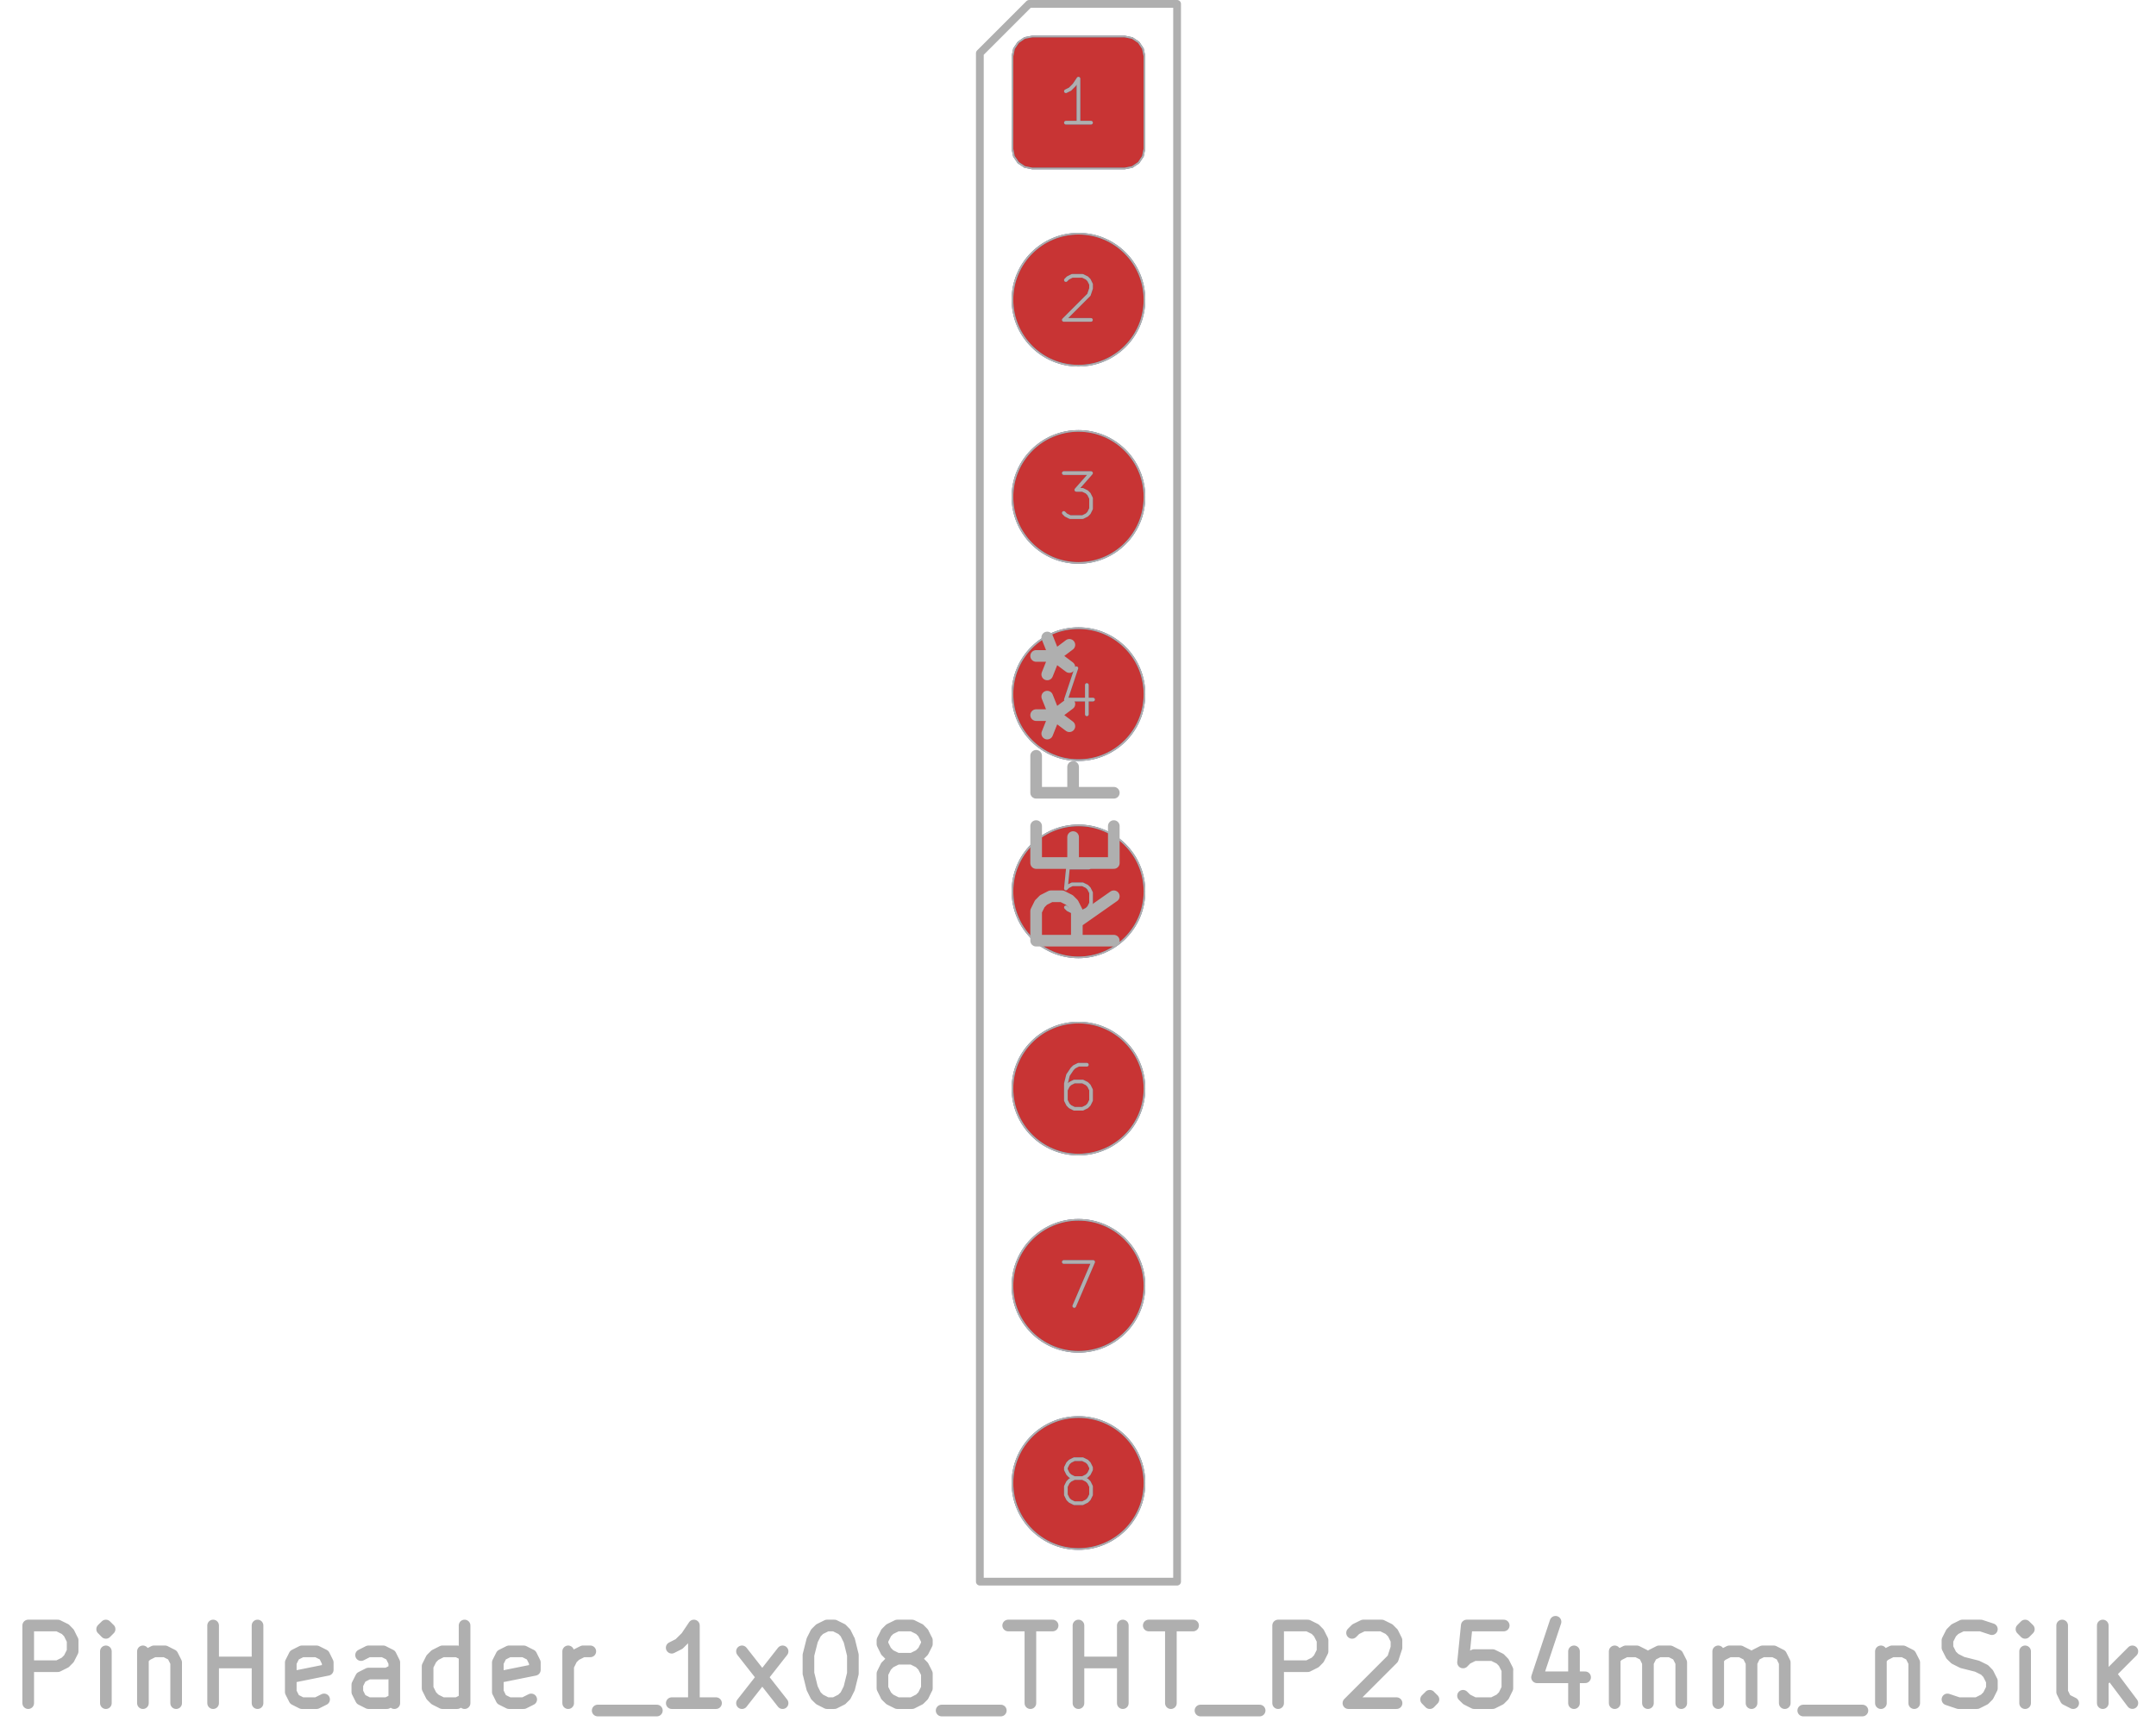 <svg xmlns="http://www.w3.org/2000/svg" width="104.928" height="84.384" viewBox="0 0 27.762 22.327">
    <g style="fill:#000;fill-opacity:1;stroke:#000;stroke-opacity:1;stroke-linecap:round;stroke-linejoin:round">
        <path stroke="none" d="m13.037.725.02-.098.055-.082.082-.056.098-.019h1.19l.098.02.082.055.055.082.02.098v1.19l-.02.098-.055.082-.083.056-.097.019h-1.19l-.098-.02-.082-.055-.056-.082-.02-.098Z" style="fill:#4d7fc4;fill-opacity:1;stroke:none;fill-rule:evenodd"/>
    </g>
    <circle cx="13.887" cy="3.86" r=".85" style="fill:#4d7fc4;fill-opacity:1;stroke:none"/>
    <circle cx="13.887" cy="6.4" r=".85" style="fill:#4d7fc4;fill-opacity:1;stroke:none"/>
    <circle cx="13.887" cy="8.94" r=".85" style="fill:#4d7fc4;fill-opacity:1;stroke:none"/>
    <circle cx="13.887" cy="11.48" r=".85" style="fill:#4d7fc4;fill-opacity:1;stroke:none"/>
    <circle cx="13.887" cy="14.02" r=".85" style="fill:#4d7fc4;fill-opacity:1;stroke:none"/>
    <circle cx="13.887" cy="16.56" r=".85" style="fill:#4d7fc4;fill-opacity:1;stroke:none"/>
    <g style="fill:#4d7fc4;fill-opacity:1;stroke:none">
        <circle cx="13.887" cy="19.1" r=".85"/>
        <path d="m13.037.725.02-.098.055-.082.082-.056.098-.019h1.19l.098.02.082.055.055.082.02.098v1.19l-.02.098-.055.082-.083.056-.097.019h-1.19l-.098-.02-.082-.055-.056-.082-.02-.098Z" style="fill:#c83434;fill-opacity:1;stroke:none;fill-rule:evenodd"/>
    </g>
    <circle cx="13.887" cy="3.86" r=".85" style="fill:#c83434;fill-opacity:1;stroke:none"/>
    <circle cx="13.887" cy="6.4" r=".85" style="fill:#c83434;fill-opacity:1;stroke:none"/>
    <circle cx="13.887" cy="8.94" r=".85" style="fill:#c83434;fill-opacity:1;stroke:none"/>
    <circle cx="13.887" cy="11.48" r=".85" style="fill:#c83434;fill-opacity:1;stroke:none"/>
    <circle cx="13.887" cy="14.02" r=".85" style="fill:#c83434;fill-opacity:1;stroke:none"/>
    <circle cx="13.887" cy="16.56" r=".85" style="fill:#c83434;fill-opacity:1;stroke:none"/>
    <circle cx="13.887" cy="19.1" r=".85" style="fill:#c83434;fill-opacity:1;stroke:none"/>
    <g style="fill:none;stroke:#585d84;stroke-width:.047;stroke-opacity:1;stroke-linecap:round;stroke-linejoin:round">
        <g class="stroked-text">
            <path d="M14.049 1.58h-.324M13.887 1.58v-.567M13.887 1.013l-.054.081M13.833 1.094l-.054.054M13.779 1.148l-.054.027"/>
        </g>
        <path d="m13.037.725.02-.098.055-.082.082-.056.098-.019h1.19l.098.02.082.055.055.082.02.098v1.19l-.02.098-.055.082-.083.056-.097.019h-1.19l-.098-.02-.082-.055-.056-.082-.02-.098Z" style="stroke:#585d84;stroke-width:.021;stroke-opacity:1;stroke-linecap:round;stroke-linejoin:round;fill:none"/>
    </g>
    <g class="stroked-text" style="fill:none;stroke:#585d84;stroke-width:.047;stroke-opacity:1;stroke-linecap:round;stroke-linejoin:round">
        <path d="m13.725 3.607.027-.027M13.752 3.58l.054-.027M13.806 3.553h.135M13.94 3.553l.055.027M13.995 3.58l.027.027M14.022 3.607l.027.054M14.049 3.661v.054M14.049 3.715l-.027.08M14.022 3.796l-.324.324M13.698 4.12h.35"/>
    </g>
    <circle cx="13.887" cy="3.86" r=".85" style="fill:none;stroke:#585d84;stroke-width:.021;stroke-opacity:1;stroke-linecap:round;stroke-linejoin:round"/>
    <g class="stroked-text" style="fill:none;stroke:#585d84;stroke-width:.047;stroke-opacity:1;stroke-linecap:round;stroke-linejoin:round">
        <path d="M13.698 6.093h.35M14.049 6.093l-.19.216M13.86 6.309h.08M13.94 6.309l.055.027M13.995 6.336l.027.027M14.022 6.363l.027.054M14.049 6.417v.135M14.049 6.552l-.027.054M14.022 6.606l-.027.027M13.995 6.633l-.054.027M13.94 6.66h-.161M13.779 6.66l-.054-.027M13.725 6.633l-.027-.027"/>
    </g>
    <circle cx="13.887" cy="6.4" r=".85" style="fill:none;stroke:#585d84;stroke-width:.021;stroke-opacity:1;stroke-linecap:round;stroke-linejoin:round"/>
    <g class="stroked-text" style="fill:none;stroke:#585d84;stroke-width:.047;stroke-opacity:1;stroke-linecap:round;stroke-linejoin:round">
        <path d="M13.995 8.822V9.2M13.86 8.606l-.135.405M13.725 9.01h.35"/>
    </g>
    <circle cx="13.887" cy="8.94" r=".85" style="fill:none;stroke:#585d84;stroke-width:.021;stroke-opacity:1;stroke-linecap:round;stroke-linejoin:round"/>
    <g class="stroked-text" style="fill:none;stroke:#585d84;stroke-width:.047;stroke-opacity:1;stroke-linecap:round;stroke-linejoin:round">
        <path d="M14.022 11.173h-.27M13.752 11.173l-.027.27M13.725 11.443l.027-.027M13.752 11.416l.054-.027M13.806 11.389h.135M13.94 11.389l.055.027M13.995 11.416l.027.027M14.022 11.443l.027.054M14.049 11.497v.135M14.049 11.632l-.027.054M14.022 11.686l-.027.027M13.995 11.713l-.054.027M13.94 11.74h-.134M13.806 11.74l-.054-.027M13.752 11.713l-.027-.027"/>
    </g>
    <circle cx="13.887" cy="11.48" r=".85" style="fill:none;stroke:#585d84;stroke-width:.021;stroke-opacity:1;stroke-linecap:round;stroke-linejoin:round"/>
    <g class="stroked-text" style="fill:none;stroke:#585d84;stroke-width:.047;stroke-opacity:1;stroke-linecap:round;stroke-linejoin:round">
        <path d="M13.995 13.713h-.108M13.887 13.713l-.054.027M13.833 13.74l-.027.027M13.806 13.767l-.054.08M13.752 13.848l-.027.108M13.725 13.956v.216M13.725 14.172l.027.054M13.752 14.226l.027.027M13.779 14.253l.054.027M13.833 14.28h.108M13.94 14.28l.055-.027M13.995 14.253l.027-.027M14.022 14.226l.027-.054M14.049 14.172v-.135M14.049 14.037l-.027-.054M14.022 13.983l-.027-.027M13.995 13.956l-.054-.027M13.94 13.929h-.107M13.833 13.929l-.054.027M13.779 13.956l-.027.027M13.752 13.983l-.027.054"/>
    </g>
    <circle cx="13.887" cy="14.02" r=".85" style="fill:none;stroke:#585d84;stroke-width:.021;stroke-opacity:1;stroke-linecap:round;stroke-linejoin:round"/>
    <g class="stroked-text" style="fill:none;stroke:#585d84;stroke-width:.047;stroke-opacity:1;stroke-linecap:round;stroke-linejoin:round">
        <path d="M13.698 16.253h.378M14.076 16.253l-.243.567"/>
    </g>
    <circle cx="13.887" cy="16.56" r=".85" style="fill:none;stroke:#585d84;stroke-width:.021;stroke-opacity:1;stroke-linecap:round;stroke-linejoin:round"/>
    <g class="stroked-text" style="fill:none;stroke:#585d84;stroke-width:.047;stroke-opacity:1;stroke-linecap:round;stroke-linejoin:round">
        <path d="m13.833 19.036-.054-.027M13.779 19.009l-.027-.027M13.752 18.982l-.027-.054M13.725 18.928V18.9M13.725 18.901l.027-.054M13.752 18.847l.027-.027M13.779 18.82l.054-.027M13.833 18.793h.108M13.94 18.793l.055.027M13.995 18.82l.027.027M14.022 18.847l.027.054M14.049 18.901v.027M14.049 18.928l-.027.054M14.022 18.982l-.027.027M13.995 19.009l-.054.027M13.94 19.036h-.107M13.833 19.036l-.054.027M13.779 19.063l-.027.027M13.752 19.09l-.027.054M13.725 19.144v.108M13.725 19.252l.027.054M13.752 19.306l.027.027M13.779 19.333l.054.027M13.833 19.36h.108M13.94 19.36l.055-.027M13.995 19.333l.027-.027M14.022 19.306l.027-.054M14.049 19.252v-.108M14.049 19.144l-.027-.054M14.022 19.09l-.027-.027M13.995 19.063l-.054-.027"/>
    </g>
    <circle cx="13.887" cy="19.1" r=".85" style="fill:none;stroke:#585d84;stroke-width:.021;stroke-opacity:1;stroke-linecap:round;stroke-linejoin:round"/>
    <g style="fill:none;stroke:#afafaf;stroke-width:.15;stroke-opacity:1;stroke-linecap:round;stroke-linejoin:round">
        <g class="stroked-text">
            <path d="M.363 21.935v-1M.363 20.935h.381M.744 20.935l.095.047M.84 20.982l.047.048M.887 21.03l.047.095M.935 21.125v.143M.935 21.268l-.048.095M.887 21.363l-.048.048M.84 21.411l-.096.048M.744 21.459h-.38M1.363 21.935v-.667M1.363 20.935l-.048.047M1.316 20.982l.047.048M1.363 21.03l.048-.048M1.41 20.982l-.047-.047M1.363 20.935v.095M1.84 21.268v.667M1.84 21.363l.047-.047M1.887 21.316l.095-.048M1.982 21.268h.143M2.125 21.268l.095.048M2.22 21.316l.048.095M2.268 21.411v.524M2.744 21.935v-1M2.744 21.411h.571M3.316 21.935v-1M4.173 21.887l-.096.048M4.077 21.935h-.19M3.887 21.935l-.095-.048M3.792 21.887l-.048-.095M3.744 21.792v-.381M3.744 21.411l.048-.095M3.792 21.316l.095-.048M3.887 21.268h.19M4.077 21.268l.096.048M4.173 21.316l.047.095M4.22 21.411v.095M4.22 21.506l-.476.096M5.077 21.935v-.524M5.077 21.411l-.047-.095M5.03 21.316l-.096-.048M4.935 21.268h-.191M4.744 21.268l-.095.048M5.077 21.887l-.095.048M4.982 21.935h-.238M4.744 21.935l-.095-.048M4.649 21.887l-.048-.095M4.601 21.792v-.095M4.601 21.697l.048-.095M4.649 21.602l.095-.048M4.744 21.554h.238M4.982 21.554l.095-.048M5.982 21.935v-1M5.982 21.887l-.095.048M5.887 21.935h-.19M5.696 21.935l-.095-.048M5.601 21.887l-.047-.047M5.554 21.84l-.048-.096M5.506 21.744v-.285M5.506 21.459l.048-.096M5.554 21.363l.047-.047M5.601 21.316l.095-.048M5.696 21.268h.19M5.887 21.268l.095.048M6.84 21.887l-.096.048M6.744 21.935h-.19M6.554 21.935l-.096-.048M6.458 21.887l-.047-.095M6.41 21.792v-.381M6.41 21.411l.048-.095M6.458 21.316l.096-.048M6.554 21.268h.19M6.744 21.268l.095.048M6.84 21.316l.047.095M6.887 21.411v.095M6.887 21.506l-.476.096M7.316 21.935v-.667M7.316 21.459l.047-.096M7.363 21.363l.048-.047M7.41 21.316l.096-.048M7.506 21.268h.095M7.696 22.03h.762M9.22 21.935H8.65M8.935 21.935v-1M8.935 20.935l-.096.143M8.84 21.078l-.096.095M8.744 21.173l-.095.048M9.554 21.935l.523-.667M9.554 21.268l.523.667M10.649 20.935h.095M10.744 20.935l.095.047M10.84 20.982l.047.048M10.887 21.03l.047.095M10.935 21.125l.047.19M10.982 21.316v.238M10.982 21.554l-.047.19M10.935 21.744l-.048.096M10.887 21.84l-.048.047M10.84 21.887l-.096.048M10.744 21.935h-.095M10.649 21.935l-.095-.048M10.554 21.887l-.048-.047M10.506 21.84l-.048-.096M10.458 21.744l-.047-.19M10.41 21.554v-.238M10.41 21.316l.048-.19M10.458 21.125l.048-.095M10.506 21.03l.048-.048M10.554 20.982l.095-.047M11.554 21.363l-.096-.047M11.458 21.316l-.047-.048M11.41 21.268l-.047-.095M11.363 21.173v-.048M11.363 21.125l.048-.095M11.41 21.03l.048-.048M11.458 20.982l.096-.047M11.554 20.935h.19M11.744 20.935l.095.047M11.84 20.982l.047.048M11.887 21.03l.047.095M11.935 21.125v.048M11.935 21.173l-.048.095M11.887 21.268l-.048.048M11.84 21.316l-.096.047M11.744 21.363h-.19M11.554 21.363l-.096.048M11.458 21.411l-.047.048M11.41 21.459l-.047.095M11.363 21.554v.19M11.363 21.744l.048.096M11.41 21.84l.048.047M11.458 21.887l.096.048M11.554 21.935h.19M11.744 21.935l.095-.048M11.84 21.887l.047-.047M11.887 21.84l.047-.096M11.935 21.744v-.19M11.935 21.554l-.048-.095M11.887 21.459l-.048-.048M11.84 21.411l-.096-.048M12.125 22.03h.762M12.982 20.935h.572M13.268 21.935v-1M13.887 21.935v-1M13.887 21.411h.571M14.458 21.935v-1M14.792 20.935h.571M15.077 21.935v-1M15.458 22.03h.762M16.458 21.935v-1M16.458 20.935h.381M16.84 20.935l.095.047M16.935 20.982l.047.048M16.982 21.03l.048.095M17.03 21.125v.143M17.03 21.268l-.048.095M16.982 21.363l-.047.048M16.935 21.411l-.096.048M16.84 21.459h-.382M17.41 21.03l.048-.048M17.458 20.982l.096-.047M17.554 20.935h.238M17.792 20.935l.095.047M17.887 20.982l.047.048M17.935 21.03l.047.095M17.982 21.125v.096M17.982 21.22l-.047.143M17.935 21.363l-.572.572M17.363 21.935h.62M18.41 21.84l.048.047M18.458 21.887l-.047.048M18.41 21.935l-.047-.048M18.363 21.887l.048-.047M18.41 21.84v.095M19.363 20.935h-.476M18.887 20.935l-.048.476M18.84 21.411l.047-.048M18.887 21.363l.095-.047M18.982 21.316h.238M19.22 21.316l.096.047M19.316 21.363l.047.048M19.363 21.411l.048.095M19.41 21.506v.238M19.41 21.744l-.047.096M19.363 21.84l-.047.047M19.316 21.887l-.096.048M19.22 21.935h-.238M18.982 21.935l-.095-.048M18.887 21.887l-.048-.047M20.268 21.268v.667M20.03 20.887l-.238.715M19.792 21.602h.619M20.792 21.935v-.667M20.792 21.363l.047-.047M20.84 21.316l.095-.048M20.935 21.268h.142M21.077 21.268l.096.048M21.173 21.316l.047.095M21.22 21.411v.524M21.22 21.411l.048-.095M21.268 21.316l.095-.048M21.363 21.268h.143M21.506 21.268l.095.048M21.601 21.316l.048.095M21.649 21.411v.524M22.125 21.935v-.667M22.125 21.363l.048-.047M22.173 21.316l.095-.048M22.268 21.268h.143M22.41 21.268l.096.048M22.506 21.316l.048.095M22.554 21.411v.524M22.554 21.411l.047-.095M22.601 21.316l.095-.048M22.696 21.268h.143M22.84 21.268l.095.048M22.935 21.316l.047.095M22.982 21.411v.524M23.22 22.03h.762M24.22 21.268v.667M24.22 21.363l.048-.047M24.268 21.316l.095-.048M24.363 21.268h.143M24.506 21.268l.095.048M24.601 21.316l.048.095M24.649 21.411v.524M25.077 21.887l.143.048M25.22 21.935h.238M25.458 21.935l.096-.048M25.554 21.887l.047-.047M25.601 21.84l.048-.096M25.649 21.744v-.095M25.649 21.65l-.048-.096M25.601 21.554l-.047-.048M25.554 21.506l-.096-.047M25.458 21.459l-.19-.048M25.268 21.411l-.095-.048M25.173 21.363l-.048-.047M25.125 21.316l-.048-.095M25.077 21.22v-.095M25.077 21.125l.048-.095M25.125 21.03l.048-.048M25.173 20.982l.095-.047M25.268 20.935h.238M25.506 20.935l.143.047M26.077 21.935v-.667M26.077 20.935l-.047.047M26.03 20.982l.047.048M26.077 21.03l.048-.048M26.125 20.982l-.048-.047M26.077 20.935v.095M26.696 21.935l-.095-.048M26.601 21.887l-.047-.095M26.554 21.792v-.857M27.077 21.935v-1M27.173 21.554l.285.38M27.458 21.268l-.38.381"/>
        </g>
        <g class="stroked-text">
            <path d="m14.342 11.543-.476.334M14.342 12.115h-1M13.342 12.115v-.381M13.342 11.734l.047-.095M13.39 11.639l.047-.048M13.437 11.591l.095-.048M13.532 11.543h.143M13.675 11.543l.095.048M13.77 11.591l.048.048M13.818 11.639l.048.095M13.866 11.734v.38M13.818 11.115v-.334M14.342 10.639v.476M14.342 11.115h-1M13.342 11.115v-.476M13.818 9.877v.333M14.342 10.21h-1M13.342 10.21v-.476M13.342 9.21h.238M13.485 9.448l.095-.238M13.58 9.21l-.095-.238M13.77 9.353l-.19-.143M13.58 9.21l.19-.143M13.342 8.448h.238M13.485 8.686l.095-.238M13.58 8.448l-.095-.238M13.77 8.591l-.19-.143M13.58 8.448l.19-.143"/>
        </g>
    </g>
    <g style="fill:none;stroke:#afafaf;stroke-width:.1;stroke-opacity:1;stroke-linecap:round;stroke-linejoin:round">
        <path d="m12.617.685.635-.635M12.617 20.37V.685M13.252.05h1.905M15.157.05v20.32M15.157 20.37h-2.54"/>
    </g>
    <g style="fill:none;stroke:#afafaf;stroke-width:.047;stroke-opacity:1;stroke-linecap:round;stroke-linejoin:round">
        <g class="stroked-text">
            <path d="M14.049 1.58h-.324M13.887 1.58v-.567M13.887 1.013l-.054.081M13.833 1.094l-.054.054M13.779 1.148l-.054.027"/>
        </g>
        <path d="m13.037.725.02-.098.055-.082.082-.056.098-.019h1.19l.098.02.082.055.055.082.02.098v1.19l-.02.098-.055.082-.083.056-.097.019h-1.19l-.098-.02-.082-.055-.056-.082-.02-.098Z" style="stroke:#afafaf;stroke-width:.021;stroke-opacity:1;stroke-linecap:round;stroke-linejoin:round;fill:none"/>
    </g>
    <g class="stroked-text" style="fill:none;stroke:#afafaf;stroke-width:.047;stroke-opacity:1;stroke-linecap:round;stroke-linejoin:round">
        <path d="m13.725 3.607.027-.027M13.752 3.58l.054-.027M13.806 3.553h.135M13.94 3.553l.055.027M13.995 3.58l.027.027M14.022 3.607l.027.054M14.049 3.661v.054M14.049 3.715l-.027.08M14.022 3.796l-.324.324M13.698 4.12h.35"/>
    </g>
    <circle cx="13.887" cy="3.86" r=".85" style="fill:none;stroke:#afafaf;stroke-width:.021;stroke-opacity:1;stroke-linecap:round;stroke-linejoin:round"/>
    <g class="stroked-text" style="fill:none;stroke:#afafaf;stroke-width:.047;stroke-opacity:1;stroke-linecap:round;stroke-linejoin:round">
        <path d="M13.698 6.093h.35M14.049 6.093l-.19.216M13.86 6.309h.08M13.94 6.309l.055.027M13.995 6.336l.027.027M14.022 6.363l.027.054M14.049 6.417v.135M14.049 6.552l-.027.054M14.022 6.606l-.027.027M13.995 6.633l-.054.027M13.94 6.66h-.161M13.779 6.66l-.054-.027M13.725 6.633l-.027-.027"/>
    </g>
    <circle cx="13.887" cy="6.4" r=".85" style="fill:none;stroke:#afafaf;stroke-width:.021;stroke-opacity:1;stroke-linecap:round;stroke-linejoin:round"/>
    <g class="stroked-text" style="fill:none;stroke:#afafaf;stroke-width:.047;stroke-opacity:1;stroke-linecap:round;stroke-linejoin:round">
        <path d="M13.995 8.822V9.2M13.86 8.606l-.135.405M13.725 9.01h.35"/>
    </g>
    <circle cx="13.887" cy="8.94" r=".85" style="fill:none;stroke:#afafaf;stroke-width:.021;stroke-opacity:1;stroke-linecap:round;stroke-linejoin:round"/>
    <g class="stroked-text" style="fill:none;stroke:#afafaf;stroke-width:.047;stroke-opacity:1;stroke-linecap:round;stroke-linejoin:round">
        <path d="M14.022 11.173h-.27M13.752 11.173l-.027.27M13.725 11.443l.027-.027M13.752 11.416l.054-.027M13.806 11.389h.135M13.94 11.389l.055.027M13.995 11.416l.027.027M14.022 11.443l.027.054M14.049 11.497v.135M14.049 11.632l-.027.054M14.022 11.686l-.027.027M13.995 11.713l-.054.027M13.94 11.74h-.134M13.806 11.74l-.054-.027M13.752 11.713l-.027-.027"/>
    </g>
    <circle cx="13.887" cy="11.48" r=".85" style="fill:none;stroke:#afafaf;stroke-width:.021;stroke-opacity:1;stroke-linecap:round;stroke-linejoin:round"/>
    <g class="stroked-text" style="fill:none;stroke:#afafaf;stroke-width:.047;stroke-opacity:1;stroke-linecap:round;stroke-linejoin:round">
        <path d="M13.995 13.713h-.108M13.887 13.713l-.054.027M13.833 13.74l-.027.027M13.806 13.767l-.054.08M13.752 13.848l-.027.108M13.725 13.956v.216M13.725 14.172l.027.054M13.752 14.226l.027.027M13.779 14.253l.054.027M13.833 14.28h.108M13.94 14.28l.055-.027M13.995 14.253l.027-.027M14.022 14.226l.027-.054M14.049 14.172v-.135M14.049 14.037l-.027-.054M14.022 13.983l-.027-.027M13.995 13.956l-.054-.027M13.94 13.929h-.107M13.833 13.929l-.054.027M13.779 13.956l-.027.027M13.752 13.983l-.027.054"/>
    </g>
    <circle cx="13.887" cy="14.02" r=".85" style="fill:none;stroke:#afafaf;stroke-width:.021;stroke-opacity:1;stroke-linecap:round;stroke-linejoin:round"/>
    <g class="stroked-text" style="fill:none;stroke:#afafaf;stroke-width:.047;stroke-opacity:1;stroke-linecap:round;stroke-linejoin:round">
        <path d="M13.698 16.253h.378M14.076 16.253l-.243.567"/>
    </g>
    <circle cx="13.887" cy="16.56" r=".85" style="fill:none;stroke:#afafaf;stroke-width:.021;stroke-opacity:1;stroke-linecap:round;stroke-linejoin:round"/>
    <g class="stroked-text" style="fill:none;stroke:#afafaf;stroke-width:.047;stroke-opacity:1;stroke-linecap:round;stroke-linejoin:round">
        <path d="m13.833 19.036-.054-.027M13.779 19.009l-.027-.027M13.752 18.982l-.027-.054M13.725 18.928V18.9M13.725 18.901l.027-.054M13.752 18.847l.027-.027M13.779 18.82l.054-.027M13.833 18.793h.108M13.94 18.793l.055.027M13.995 18.82l.027.027M14.022 18.847l.027.054M14.049 18.901v.027M14.049 18.928l-.027.054M14.022 18.982l-.027.027M13.995 19.009l-.054.027M13.94 19.036h-.107M13.833 19.036l-.054.027M13.779 19.063l-.027.027M13.752 19.09l-.027.054M13.725 19.144v.108M13.725 19.252l.027.054M13.752 19.306l.027.027M13.779 19.333l.054.027M13.833 19.36h.108M13.94 19.36l.055-.027M13.995 19.333l.027-.027M14.022 19.306l.027-.054M14.049 19.252v-.108M14.049 19.144l-.027-.054M14.022 19.09l-.027-.027M13.995 19.063l-.054-.027"/>
    </g>
    <circle cx="13.887" cy="19.1" r=".85" style="fill:none;stroke:#afafaf;stroke-width:.021;stroke-opacity:1;stroke-linecap:round;stroke-linejoin:round"/>
</svg>
